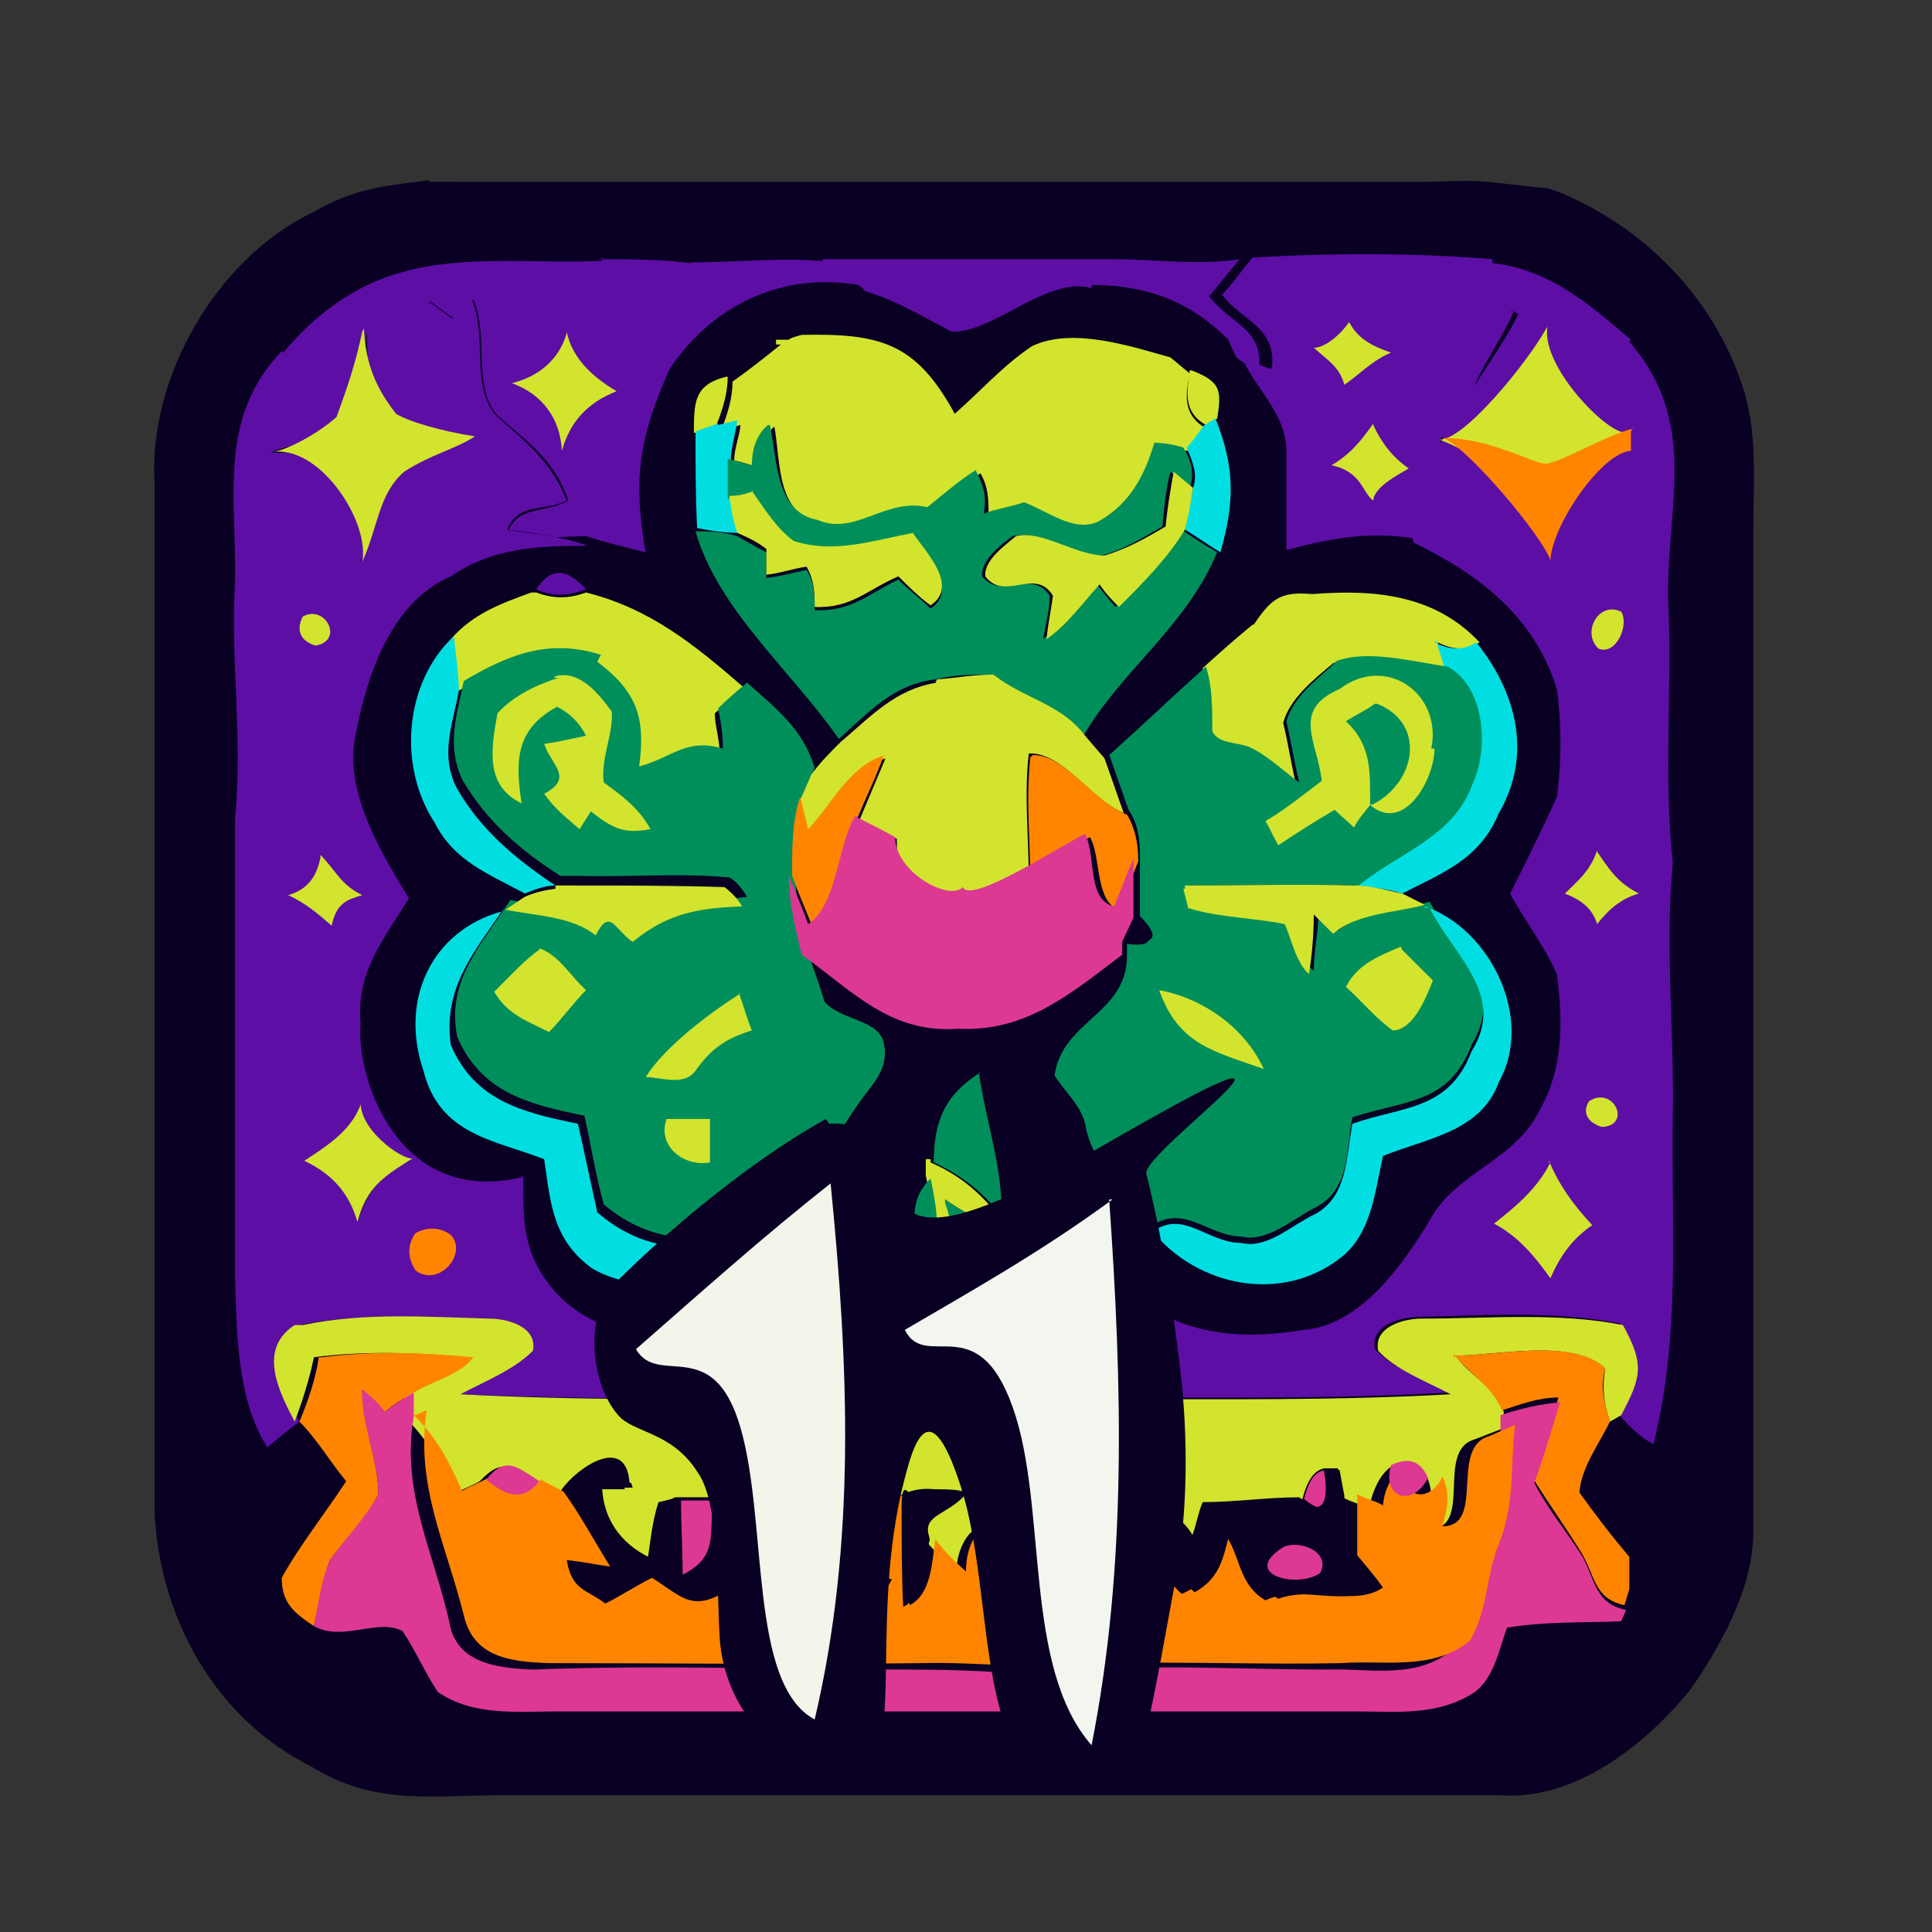 <?xml version="1.0" encoding="UTF-8"?>
<svg id="_Слой_1" data-name=" Слой 1" xmlns="http://www.w3.org/2000/svg" version="1.1" viewBox="0 0 120 120">
  <rect x="0" y="0" width="120" height="120" fill="#333333" stroke="none"/>
  <defs>
    <style>
      .cls-1 {
        fill: #dd3893;
      }

      .cls-1, .cls-2, .cls-3, .cls-4, .cls-5, .cls-6, .cls-7, .cls-8, .cls-9 {
        stroke-width: 0px;
      }

      .cls-2 {
        fill: #090023;
      }

      .cls-3 {
        fill: #ff8500;
      }

      .cls-4 {
        fill: #00dee1;
      }

      .cls-5 {
        fill: #f2f6ef;
      }

      .cls-6 {
        fill: #5d0ea5;
      }

      .cls-7 {
        fill: #f3f4ea;
      }

      .cls-8 {
        fill: #008f5a;
      }

      .cls-9 {
        fill: #d2e42e;
      }
    </style>
  </defs>
  <path class="cls-2" d="M26.7,11.3h61.5c2.5,0,4.6-.4,7,.8-2.5.5-4.8.4-7.2.4h-53.6c-3.8,0-7.4.4-11.2-.7,1.2-.3,2.3-.5,3.5-.5h0Z"/>
  <path class="cls-2" d="M26.7,11.3c3.8,0,8.2.3,11.4.3h47.8c2.2,0,4.4.1,6.5-.3,1.2.1,2.5.3,3.8.4l.8.3c5.2,2.2,9.4,6.5,11.2,11.9,1,2.9.7,6.1.7,9.1v61.9c.1,3.5-1.9,7.1-3.8,9.9-2.7,3.4-7.2,7.1-12,6.7H31.3c-4.4,0-8,.7-12-1.8-6-3-9.4-9.3-9.7-15.8V30c-.4-6.5,3.8-13.9,9.8-16.8,2.7-1.5,4.1-1.6,7.2-2h0Z"/>
  <path class="cls-3" d="M96.4,11.7l.8.3-.8-.3Z"/>
  <path class="cls-2" d="M59.6,14.3c1.6,1,3.3.7,5,.5.4.5,1,1,1.4,1.4h-11.3c1.5-1,3-1.6,4.8-1.9h.1Z"/>
  <path class="cls-2" d="M52.1,16.1h-.8c-1.1-2.2,1.8-2,.8,0Z"/>
  <path class="cls-2" d="M53.8,16.2h-.8c-.8-2.2,2-2,.8,0Z"/>
  <path class="cls-2" d="M67.7,16.2h-.8c-1.2-1.9,1.6-2.2.8,0Z"/>
  <path class="cls-2" d="M69.6,16.1h-.8c-1.1-2,1.9-2.2.8,0Z"/>
  <path class="cls-6" d="M37.3,16.1c2,0,4,0,6,.3.1,1,.3,1.9.5,2.9-.8,1.2-3.1,2.6-2,4.2-1.9,4.4-2.3,6.8-1.5,11.4-1.2-.3-2.5-.7-3.7-1-1.6-.5-3.4-.8-5-1,.7-1.5,2.2-1,3.7-1.8-.8-2.5-2.6-3.7-4.4-5.3-1.6-1.8-.5-4.9-1.5-7.2-.4.4-.8.8-1.2,1.2-.5-.4-1-.7-1.5-1.1-.4,1.2-1.5,3-.8,4.2,1.5,1.5,4.9,1.5,3.8,4.2-2,4.1-11,16.8-5.5,0-.7-1.2-1.5-3.7-1.4-6.5-.3,1.9,0,5.3-.7,7.2-.8,0-3.4-1.5-4.4-1.4.8-1.9,1.4-2.7-.1-4.5,1.9-2.3,4.4-4.2,7.4-5,3.8-1.1,8.5-.5,12.4-.7v-.3Z"/>
  <path class="cls-6" d="M51.1,16.1h18.1c2.6,0,5.2.4,7.8,0-.7.8-1.2,1.5-1.9,2.3,1.4,1.8,3.4,2,3.1,4.6-.8-.3-1.5-.8-2.2-1.5-2.3-2.5-5-3.3-8.5-3.4-2.7-1-6.1,2.9-8.7,2.7-1.9-1-3.7-2-5.7-2.6-4.8-.8-9,1.2-11.7,5.2-1.2-1.6,1.2-3,2-4.2-.3-1-.4-1.9-.5-2.9,2.7,0,5.2-.3,7.9-.1h.3Z"/>
  <path class="cls-6" d="M92.3,16.3c3.8.3,6.3,2.5,9,4.8-.5.5-1.1,1-1.6,1.4.3,1.2,2.6,5.6,2.9,6.8l-4.5,4.4c-.8-1.8-2,3.8-3,2.2-2.6,1.4-2.2-6-6.4-6.3.4-2.6,4.6-7.8,5.6-10.1-1.5-.8-3-.7-4.5-.7s-1.5.3-2.2,1.4c.5.7,1,1.5,1.4,2.3,0,3.7-1.2,7.8-.4,11.3-3-.4-5.9,0-8.7.8v-6.5c0-2.7-2.2-4-3.1-6.7.7.8,1.4,1.4,2.2,1.5.3-2.6-1.8-2.9-3.1-4.6.7-.7,1.2-1.5,1.9-2.3,4.9-.3,10.1-.3,14.9.1v.3Z"/>
  <path class="cls-2" d="M53.6,18.1c-.5.5-1.1,1.1-1.6,1.6-1.4,0-1.5-.3-2,1.1h-.8c1-2.2-1.8-1.9-.8.3-1,.8-1.9,1.5-3,2.3-2,.5-2.2,1.6-2,3.5,0,2,0,4,.1,6,1.5,4.9,6,8.7,8.9,12.9-.7.7-1.2,1.4-1.8,2-.7-2.5-2.5-3.7-4.2-5.3-2.9-2.7-5.9-4.9-9.8-5.9-1.1-1.2-2.2-1.4-3.1,0-1.9.7-3.7,1.4-5,2.9-3.1,2.9-3.5,8-1.2,11.6,1.2,2.3,3.4,3.1,5.6,4.4l-1.2.8c-4.5,1.4-6.4,5.7-4.9,9.9,1,3.8,4.2,4.2,7.5,5.5.4,2.7.5,5,3,6.8,3.7,2,9,1,11.4-2.5,1.9-2.3,3.1-5,4.9-7.5.8-1.1,1.6-1.9,1.4-3.5-.1-1.6-2.7-1.5-3.7-2.6-.4-1-.7-2-1-3.1,3.1,2.3,5.5,4.9,9.7,4.6,4.2.1,7-2.2,10.1-4.6,0,3.7-4.1,4.1-4.5,7.6.7,1.1,1.6,1.8,1.9,3,.5,2.5,2.6,4.5,4.2,6.3,2.9,3.4,8,4.5,11.7,1.6,1.9-1.5,2-4.1,2.6-6.3,2.7-1,6.1-1.5,7.2-4.6,2.2-4-.5-9.5-4.6-10.9l-1.4-.7c2.5-1.5,4.8-2.3,6-5,2-3.7,1.1-7.5-1.4-10.6-2.7-3.1-6.4-3.4-10.4-3-2,0-2.7.4-3.7,2-1.1.8-2.2,1.8-3.1,2.7-2,1.8-4,3.7-6,5.5l-1.2-1.4c2.5-4.1,6.4-6.8,8.3-11.4,1.1-3,1-5.3-.3-8.3.3-1.8,0-2.3-1.6-3l-1.2-1c0-2-3.4-1.8-4.8-2.5v-1.6c3.4,0,6.1,1,8.5,3.4,1,2.7,3.3,4,3.1,6.7v6.5c2.9-.8,5.7-1.4,8.7-.8,4.1,2,7.5,4.6,8.9,9.1.3,2.2.3,4.5,0,6.7-.7,2-1.9,4.1-2.9,6,.8,1.8,1.9,3.3,2.9,5,.4,3,.4,5.9-1.1,8.5-1.6,3.3-5.2,4-6.8,6.8s-4.2,6.5-7.8,6.8c-3.3.5-6.3.5-9.1-1.1-2.6-1-3.8-3.1-5.9-4.6.4,3.5.4,6.8,2.5,9.9h-4c-.8-1.9-1.8-3.8-1.8-5.9-.3-1.8.3-3.5-1-4.8v-.8c.3-2.9-.8-6-1.2-8.9-2.3,1.4-3,3-2.9,5.6v1c-1.6,1.6-1.1,3.1-.7,5v1c.1,0,0,.7,0,.7l-.3.7c-1,2-1.5,4.2-2,6.4h-3.8c1.1-3.1,2-6.3,1.9-9.7-1.9,1.5-3.7,3.7-6,4.8-4,1.1-8.2,1.5-11.9-.7-3-1.2-3.7-4.9-5.6-7.4-1.1-1-2.6-1.4-4-2l-.5-.4c-1.4-2.7-3.1-4.8-2.7-8.2-.3-3.3,1.4-5.3,3-7.8-1.6-3-4.1-6.8-3.3-10.2.7-3.7,2.2-8.2,5.9-9.8,2.6-1.8,5.5-1.8,8.5-1.9,1.2.4,2.5.7,3.7,1-.8-4.6-.4-7.1,1.5-11.4,2.7-4,7-6,11.7-5.2l.4.3Z"/>
  <path class="cls-2" d="M67.9,18v1.6c1.4.7,4.9.4,4.8,2.5-2.6-.5-6.1-1.9-8.6-.7-1.8,1.2-3,3-4.8,4.2-2.5-4.2-4.6-5-9.5-4.9.5-1.4.8-1.1,2-1.1.5-.5,1.1-1.1,1.6-1.6,2,.5,3.8,1.6,5.7,2.6,2.6.1,6-3.5,8.7-2.7h0Z"/>
  <path class="cls-6" d="M26.6,18.7c.5.4,1,.7,1.5,1.1.4-.4.8-.8,1.2-1.2,1,2.3-.1,5.3,1.5,7.2,1.8,1.6,3.5,2.9,4.4,5.3-1.5.7-3,.1-3.7,1.8,1.8.3,3.4.4,5,1-3,0-5.9.1-8.5,1.9-3.7,1.6-5.2,6.1-5.9,9.8-.8,3.5,1.6,7.4,3.3,10.2-1.6,2.6-3.3,4.6-3,7.8-.3,3.3,2.3,11.4,10.1,9.5-3.7,4.9-10.1-1.4-10.2-3.7-.3,1.8-1.8,2-3.4,2.7,2,0,2.9,2,3.3,3.8.7-2.2,1.6-2.9,3.5-4,1.2.7,5.2,3.3,6.8,1.1,0,2.2,0,3.4.5,4.8,1.1,2.9,3.8,4.8,6.8,5,3,.3,4.8-.3,7-.8,2.3-1.1,4.1-3.1,6-4.8.3,3.4-.8,6.5-1.9,9.7-7.5,0-15,0-22.5-.3,1.5-.8,3.4-1.5,4.5-2.7.3-1.5-1.6-2-2.7-2-3.8,0-7.8-.4-11.6.4-2.5,1.5-1.1,4,0,6-.7.5-1.4,1.1-2,1.6-1.9-3-1.9-7.2-2-10.6v-28.5c.5-4.9-.3-9.8,0-14.7.1-5.2-1.1-10.1,2.9-14.3,1.6,1.9,5.6,3.3,4.8,5.3-.3.5-2.7-.1-5.5,1,1.9.3,5.2-1.8,6.3-1.2,1.1,1.6-.3,5.9-.7,8,1.6-.8,1.2-4.6,3.3-5.3,1.2-.7,2.9-1.2,3.7-2.3,0-2.3-2.3-2.7-3.8-4.2-.7-1.4.4-3,.8-4.2h.3Z"/>
  <path class="cls-6" d="M89.5,18.7c1.6,0,3.1-.3,4.5.7-1,2.3-2.7,4.1-3,6.7-.5.4-1.1.8-1.6,1.2.7,1.4,3.3,1.6,4.5,2.2.5,1.4.7,4.8,2.2,5.3,1-1.5,1.4-3.3,1.9-5,1.2-.7,2.6-1.4,3.8-2l-.7-1.1-1.1-.7c-.1-1.2-.3-2.5-.5-3.5.5-.4,1.1-.8,1.6-1.4,4.4,5,2.5,9.9,2.5,15.9.3,5.6-.3,11,.3,16.6-.5,5.3.1,10.5,0,15.7-.1,7.1.5,13.6-1.2,20.4-.8-.4-1.5-1.1-2.2-1.9,1.4-2.5,1.5-3.3.1-5.6-4.1-.8-8.5-.5-12.5-.4-1.1,0-3,.5-2.7,2,1.1,1.2,3.1,1.9,4.5,2.7-7.1.4-14.3.3-21.4.3-2-3.1-2-6.4-2.5-9.9,2,1.5,3.4,3.7,5.9,4.6,3,1.6,6,1.6,9.1,1.1,3.5-.3,6.1-4,7.8-6.8,1.6-3,5.3-3.7,6.8-6.8,1.5-2.6,1.5-5.5,1.1-8.5-.8-1.8-2-3.3-2.9-5,1-2,2-4,2.9-6,.3-2.2.3-4.5,0-6.7-1.4-4.5-4.8-7.1-8.9-9.1-.7-3.7.5-7.6.4-11.3-.4-.8-.8-1.6-1.4-2.3.7-1.1.8-1.5,2.2-1.4h.5Z"/>
  <path class="cls-2" d="M49.1,21h-.8c-1-2,1.8-2.3.8,0Z"/>
  <path class="cls-9" d="M22.6,20.4c.1,1.8.5,3.4,2,5.3.8.5,2.9,1.1,4.9,1.4-1.2.8-2.7,1.1-4.4,2.2-1.6,1.4-1.6,3.4-2.6,5.6.5-2.5-2.7-7.4-5.7-6.8,1-.1,3-1.2,4.1-2.2.7-1.9,1.2-3.4,1.6-5.3h0Z"/>
  <path class="cls-9" d="M35.2,20.6c.3,1.5,1.4,2.7,3.1,3.7-1.8.7-2.9,1.9-3.4,3.7-.1-2-1.2-3.5-3.1-4.2,1.6-.4,2.9-1.4,3.4-3.1Z"/>
  <path class="cls-9" d="M83.8,20c.5,1,1.4,1.5,2.6,1.9-1.2.5-2,1.4-2.9,2-.3-1.1-1-1.5-1.9-2.3.8,0,1.8-1,2.2-1.6Z"/>
  <path class="cls-9" d="M96.1,20.4c-.3,2.6,4.2,7,5,6.4-2.7.7-4.5,3.3-7.2,2.7-1.4-.5-2.7-1.5-4.5-2.2,1.5.1,5.5-4.8,6.7-7Z"/>
  <path class="cls-9" d="M48.2,21.1h.8c0-.1.8-.3.8-.3,4.9-.1,7.1.5,9.5,4.9,1.6-1.4,3-3,4.8-4.2,2.5-1.2,6.1,0,8.6.7l1.2,1c-.3,1.4-.4,2.6,1,3.4-.4.4-.8.8-1.1,1.4-.5,0-1.2,0-1.8-.3-.7,2-1.4,4-3.5,4.9-1.6.8-3.3-.5-4.6-1.2-.8.3-1.6.4-2.5.7,0-1.1,0-1.8-.5-2.7-1.1.7-2,1.4-3,2.3-2.6-.7-4.5,1.6-6.8.8-2.9-.4-2.6-3.8-3-6-.5.4-1,1.2-1,2.5-.5-.1-1-.3-1.5-.4,0-.7.3-1.4.4-2.2l-1.2.3c.4-1,.7-2,.7-3,1-.7,2-1.5,3-2.3h-.3Z"/>
  <path class="cls-9" d="M45.2,23.4c0,1-.3,2-.7,3l-1.4.5c0-1.9,0-3,2-3.5Z"/>
  <path class="cls-9" d="M74,23c1.8.7,1.9,1.2,1.6,3l-.7.4c-1.4-.8-1.2-2-1-3.4Z"/>
  <path class="cls-4" d="M44.6,26.4l1.2-.3c-.1.7-.3,1.4-.4,2.2v2.5c.1.8.4,1.6.5,2.3-.8,0-1.6-.1-2.6-.3-.1-2-.1-4-.1-6l1.4-.5h0Z"/>
  <path class="cls-8" d="M47.8,26.3c.5,2.2.3,5.5,3,6,2.3,1,4.2-1.4,6.8-.8,1-.8,1.9-1.6,3-2.3.5,1,.7,1.6.5,2.7.8-.3,1.6-.4,2.5-.7,1.4.5,3.1,1.9,4.6,1.2,2-1.1,2.9-2.9,3.5-4.9.5,0,1.2.1,1.8.3.5.8.7,1.6.4,2.5l-1.2-1c-.3,1.1-.4,2.3-.5,3.4-1.2.7-2.5,1.5-3.8,1.8-1.8,0-3.7-1.6-5.5-1.2-.7.5-2,1.5-1.9,2.5,1.2,1.5,3.1-.5,4.2,1.2,0,1-.3,1.9-.4,2.7,1.2-1.1,2.2-2.3,3.3-3.4.4.4.8,1,1.2,1.4,1.5-1.5,2.9-3,4.1-4.8.7.5,1.5,1,2.2,1.4-1.9,4.6-6,7.4-8.3,11.4-1.6-2-3.8-2.3-5.7-3.8-1.2,0-2.3,0-3.5.3-2.6.3-4.1,2-6,3.7-2.9-4.2-7.5-8-8.9-12.9.8,0,1.6,0,2.6.3.5.3,1.2.7,1.8,1v1.6c.8-.1,1.6-.3,2.5-.5.5.8.5,1.6.5,2.5,2.3.1,3.3-1,5.2-1.9.7.7,1.4,1.2,2,1.8,1.8-1.2-.3-3.3-1.1-4.5-2.6.4-4.9,1.4-7.4.5-1.1-.8-1.8-2.2-2.6-3.1-.5,0-1,0-1.5.3v-2.5c.5.1,1,.3,1.5.4,0-1.2.4-2,1-2.5h.1Z"/>
  <path class="cls-4" d="M74.8,26.4l.7-.4c1.2,3,1.2,5.2.3,8.3-.7-.4-1.5-1-2.2-1.4.1-.8.4-1.8.5-2.6.3-.8,0-1.6-.4-2.5.4-.4.8-1,1.1-1.4h0Z"/>
  <path class="cls-9" d="M85.3,26.4c.5,1.1,1.2,2,2.2,2.7-.7.4-2.2,1.2-2.2,2-.7-.5-.7-1.8-2.6-2.2,1.2-.7,1.9-1.6,2.6-2.6Z"/>
  <path class="cls-3" d="M101.3,26.8v1.2c-1.8.1-4.9,4.6-5,6.8-.5-1.5-5.2-7.1-6.7-7.6,3,0,5.6,1.6,6.4,1.6s3.8-1.8,5.5-2.2h-.1Z"/>
  <path class="cls-9" d="M72.9,29.3l1.2,1c-.1.8-.3,1.8-.5,2.6-1.1,1.8-2.6,3.3-4.1,4.8-.4-.4-.8-.8-1.2-1.4-1.1,1.2-2,2.5-3.3,3.4.1-1,.3-1.9.4-2.7-1.1-1.8-3,.4-4.2-1.2-.1-1,1.2-1.9,1.9-2.5,1.6-.4,3.7,1.2,5.5,1.2,1.4-.4,2.6-1.1,3.8-1.8.1-1.1.3-2.3.5-3.4Z"/>
  <path class="cls-9" d="M46.7,30.5c.8,1.1,1.5,2.3,2.6,3.1,2.5.8,4.8,0,7.4-.5.8,1.2,2.9,3.3,1.1,4.5-.7-.5-1.4-1.2-2-1.8-1.9.8-2.9,2-5.2,1.9,0-.8,0-1.6-.5-2.5-.8.1-1.6.4-2.5.5v-1.6c-.5-.4-1.1-.7-1.8-1-.3-.8-.4-1.6-.5-2.3.5,0,1-.1,1.5-.3h0Z"/>
  <path class="cls-6" d="M36.4,36.6c-1.1.4-2,.5-3.1,0,1-1.5,2-1.2,3.1,0Z"/>
  <path class="cls-9" d="M33.3,36.8c1.1.4,2,.4,3.1,0,4,1,6.8,3.3,9.8,5.9-.5.5-1.2,1.1-1.8,1.6,0,.8.3,1.6.3,2.5-2.3-.8-3.1.5-5.2,1.1.5-3,0-4.6-2.6-6.5-3.3-1-5.7,0-8.6,1.6,0-1.1-.1-2.2-.3-3.3,1.4-1.6,3.1-2.2,5-2.9h.1Z"/>
  <path class="cls-9" d="M81.5,36.9c-.4,2.2-1.9,2.2-3.7,2,1.1-1.6,1.6-2.2,3.7-2Z"/>
  <path class="cls-9" d="M81.5,36.9c3.8-.3,7.6,0,10.4,3-.8.5-1.6.5-2.6,0l-.4-.4.4.4.5,1.6c-2.2-.3-4.9-1.1-7-.3-1.2,1-2.7,2.2-3.1,3.7.3,1.2.5,2.6.8,3.8-1-.7-1.9-1.6-3.1-2.2-.7-.3-2-.1-2.3-1,0-1.4,0-2.6-.4-4,1.1-1,2-1.8,3.1-2.7,1.8,0,3.4,0,3.7-2Z"/>
  <path class="cls-9" d="M18.8,38.3c1.4-.8,2.6,1.5.8,1.8-1-.3-1.2-1-.8-1.8Z"/>
  <path class="cls-9" d="M100.7,38c.5.8-.3,2.7-1.4,2.3-1.1-1,0-3,1.4-2.3Z"/>
  <path class="cls-1" d="M88.7,39.5l.4.4-.4-.4Z"/>
  <path class="cls-4" d="M28.2,39.6c.1,1.1.3,2.2.3,3.3-.4,2.2-1.2,4-.1,6.1,1.5,2.6,3.7,4.4,6.1,6-.7,0-1.4.3-1.9.5-2.2-1.2-4.4-2-5.6-4.4-2.3-3.5-1.9-8.7,1.2-11.6Z"/>
  <path class="cls-1" d="M30,40.3h0Z"/>
  <path class="cls-4" d="M89.1,39.9c1,.5,1.8.5,2.6,0,2.5,3.1,3.5,7,1.4,10.6-1.2,2.9-3.5,3.7-6,5-1-.3-1.9-.4-2.9-.5,2.7-2,5.9-2.9,7.1-6.4,1-2.2.7-6-1.6-7.2l-.5-1.6h0Z"/>
  <path class="cls-8" d="M37.1,41.1c2.5,1.9,3,3.5,2.6,6.5,2-.5,2.9-1.8,5.2-1.1,0-.8-.1-1.6-.3-2.5.5-.5,1.2-1.1,1.8-1.6,1.8,1.6,3.5,2.9,4.2,5.3l-.7,1.6c-.7,1.6-.7,3.3-.5,4.9,0,1.8.4,3.3.8,4.9.3,1.1.7,2,1,3.1,1,1.2,3.4,1.1,3.7,2.6.3,1.5-.5,2.3-1.4,3.5-1.8,2.5-3,5.2-4.9,7.5l-1.2-.7c-3,2.6-7,2.2-9.9-.3-.5-1.8-.8-3.7-1.2-5.5-3.4-.7-6.4-1.4-7.9-4.9-.7-3.5,1.5-5.7,3.3-8.5,1.9.4,4.1.4,5.6,1.6,1-1.8,1.2-.3,2.3.4,2.2-1.6,4.1-1.9,6.8-2.2-.3-.5-.7-1-1.1-1.2-3.1-.3-6.3,0-9.4-.1h-1.1c-2.5-1.6-4.6-3.4-6.1-6-1-2.2-.3-4,.1-6.1,2.7-1.6,5.3-2.7,8.6-1.6h-.1Z"/>
  <path class="cls-8" d="M82.9,41.1c2-.8,4.8,0,7,.3,2.3,1.2,2.6,5,1.6,7.2-1.2,3.4-4.4,4.2-7.1,6.4-3.5-.1-7.1,0-10.6,0l.3,1.2c1.9.7,4,.5,6,1,.3,1.1.7,2.5,1.5,3.1,0-1.2.3-2.5.3-3.7.4.4.8.8,1.2,1.2,1.5-1.2,3.8-1.2,5.7-1.8,1.5,2.9,4.8,5.3,2.6,8.9-1.4,3.7-4.1,3.4-7.4,4.5-.4,1.9-.1,4.5-2.3,5.6-1.4.7-3,2.2-4.6,1.8-2,0-3.5-2-5.5-.7-1.6-1.8-3.8-3.8-4.2-6.3-.3-1.2-1.2-1.9-1.9-3,.5-3.5,4.6-3.8,4.5-7.6v-.8c1.9.3,2-.3.8-1.5v-3.7c0-1.1-.1-2-.7-2.9-.4-1.1-.8-2.3-1.2-3.4,2-1.8,4-3.7,6-5.5.4,1.2.4,2.6.4,4,.3.8,1.6.7,2.3,1,1.1.5,2,1.4,3.1,2.2-.3-1.2-.5-2.5-.8-3.8.4-1.5,2-2.7,3.1-3.7h-.1Z"/>
  <path class="cls-9" d="M34.5,42c1.5-.4,2.7,1.1,3.5,2.2.1,1.4-.7,2.9-.5,4.4,1.1.8,2.2,1.6,2.9,2.9-1.6.3-2.3,0-3.7-1.1l-.7,1.1c-.8-.7-1.5-1.2-2.2-2.2,1.9-1,.4-1.8,0-3.1.8-.1,1.6-.3,2.6-.5-.4-.8-1-1.4-1.8-1.8-2.6,1.4-2.6,3.4-2.2,6-2.3-1.1-1.9-3.4-1.5-5.6,1-1.1,2.5-1.8,3.8-2.2h-.3Z"/>
  <path class="cls-9" d="M58.2,42.2c1.2-.1,2.3-.3,3.5-.3,1.9,1.5,4.2,1.8,5.7,3.8l1.2,1.4c.4,1.1.8,2.3,1.2,3.4-2-.8-3.8-3.8-5.9-3.7-.3,2.6,0,5.2,0,7.9s-.3,2.5-.4,3.7h-2.2c-.4-1.1-.8-2.2-1.4-3.1-.8.8-2.3,4.2-3.7,3.1-1-2.2-.4-4.1-.5-6.3-.8-.4-1.5-.8-2.3-1.2.5-1.2,1.1-2.6,1.6-3.8-2.2.8-3.1,3-4.8,4.6l-.5-2,.7-1.6c.5-.7,1.2-1.4,1.8-2,1.9-1.6,3.4-3.3,6-3.7h-.1Z"/>
  <path class="cls-9" d="M89.1,46.5c0,1.9-1.9,5.3-4,3.5,2.7-1.4,3.4-4.9.3-6.3-.5.4-1.2.7-1.8,1.1,1.6,1.5,1.5,3.1,1.5,5.2-.3.4-.7.8-1,1.4-.4-.4-.8-.7-1.2-1.1-1.2.7-2.3,1.4-3.5,2.2-.3-.5-.5-1-.8-1.5,1.2-.7,2.3-1.6,3.5-2.5-.3-2.5-1.9-4.4,1.1-5.7,2.9-2.2,6.4.3,5.7,3.7h.1Z"/>
  <path class="cls-8" d="M85.5,43.7c3.1,1.2,2.5,4.9-.3,6.3,0-2,.1-3.7-1.5-5.2.5-.3,1.2-.7,1.8-1.1Z"/>
  <path class="cls-3" d="M54.9,46.9c-.5,1.4-1.1,2.6-1.6,3.8-1.2,1.8-1.2,5.5-2.9,6.7-.4-1-.8-1.9-1.2-3,0-1.8,0-3.4.5-4.9l.5,2c1.5-1.6,2.6-4,4.8-4.6h-.1Z"/>
  <path class="cls-3" d="M64.1,46.9c2-.1,3.8,2.9,5.9,3.7.5.8.7,1.8.7,2.9-.4,1-.8,2-1.2,3-1.5-.5-1.1-3.3-1.8-4.5-1.5.7-2.5,1.8-3.7,2.9,0-2.6-.3-5.2,0-7.9h.1Z"/>
  <path class="cls-1" d="M53.3,50.8c.8.4,1.6.8,2.3,1.2,0,2.2,3.4,4,4.2,3.1.5,1.1,6.1-2.6,7.6-3.3.7,1.4.1,4.1,1.8,4.5.4-1,.8-2,1.2-3v3.7l-.7,1.5v.8c-3.3,2.5-6,4.8-10.2,4.6-4.2.3-6.5-2.3-9.7-4.6-.4-1.6-.8-3.3-.8-4.9.4,1,.8,1.9,1.2,3,1.8-1.2,1.8-4.8,2.9-6.7h.1Z"/>
  <path class="cls-9" d="M19.9,53.1c1,1,1.2,1.8,2.6,2.5-1,.3-1.6.5-1.9,1.9-.8-.7-1.6-1.4-2.7-1.9,1.4-.4,1.8-1.4,2-2.3h0Z"/>
  <path class="cls-9" d="M99.2,52.9c.7,1,1.2,1.9,2.6,2.6-1.1.3-1.9,1-2.6,1.9-.3-1-1-1.5-2-1.9.7-.7,1.6-1.4,2-2.7h0Z"/>
  <path class="cls-9" d="M34.5,55h1.1c3.1,0,6.3,0,9.4.1.4.3.8.7,1.1,1.2-2.7.1-4.6.4-6.8,2.2-1.1-.7-1.4-2.2-2.3-.4-1.5-1.2-3.7-1.2-5.6-1.6l1.2-.8c.7-.3,1.2-.4,1.9-.5h0Z"/>
  <path class="cls-9" d="M73.6,55c3.5,0,7.1-.1,10.6,0,1,0,1.9.3,2.9.5l1.4.7c-1.8.5-4.2.5-5.7,1.8-.4-.4-.8-.8-1.2-1.2,0,1.2-.1,2.5-.3,3.7-.8-.7-1.1-2.2-1.5-3.1-1.9-.4-4.1-.4-6-1l-.3-1.2h.1Z"/>
  <path class="cls-4" d="M31.3,56.4c-1.8,2.7-3.8,4.9-3.3,8.5,1.5,3.5,4.5,4.2,7.9,4.9.4,1.8.8,3.7,1.2,5.5,3,2.6,6.8,2.9,9.9.3l1.2.7c-2.6,3.3-7.9,4.5-11.4,2.5-2.5-1.8-2.6-4.1-3-6.8-3.1-1.2-6.5-1.5-7.5-5.5-1.5-4.4.5-8.7,4.9-9.9Z"/>
  <path class="cls-4" d="M88.5,56.3c4.1,1.4,6.8,7,4.6,10.9-1.1,3.1-4.5,3.5-7.2,4.6-.5,2.2-.7,4.8-2.6,6.3-3.7,2.9-8.9,1.8-11.7-1.6,1.9-1.4,3.4.7,5.5.7,1.6.4,3.1-1.1,4.6-1.8,2-1.1,1.9-3.5,2.3-5.6,3.1-1.1,6-.8,7.4-4.5,2.2-3.5-1.1-5.9-2.6-8.9h-.3Z"/>
  <path class="cls-2" d="M70.6,57.1c1.2,1.2,1,1.8-.7,1.5l.7-1.5Z"/>
  <path class="cls-9" d="M33.5,58.9c1.2.4,2,1.8,2.9,2.6-.8.8-1.5,1.8-2.3,2.6-1.4-.7-2.6-1.1-3.4-2.5,1-1,1.8-1.9,2.9-2.7Z"/>
  <path class="cls-9" d="M87.1,59l1.9,1.9c-.4,1-1.2,3.1-2.5,3.1-1.1-.8-1.9-1.8-2.9-2.7.7-1.4,2-1.9,3.4-2.5h0Z"/>
  <path class="cls-9" d="M45.9,61.7c.3.8.5,1.6.8,2.3-1.6.5-2.5,1.1-3.5,2.5-.7,1-2.2.4-3.1.4,1.2-1.9,4-4,5.9-5.2Z"/>
  <path class="cls-9" d="M72,61.5c2.7.5,5.3,2.3,6.5,4.9-3.1-1.1-5.3-1.5-6.5-4.9Z"/>
  <path class="cls-8" d="M60.8,66.6c.4,2.9,1.5,6,1.4,8.9-1.2-1.5-2.5-2.5-4.2-3.3,0-2.6.7-4.2,2.9-5.6Z"/>
  <path class="cls-9" d="M22.4,68.5c0,1.9,3,3.8,3.3,3.4-1.9,1.2-2.9,1.8-3.5,4-.5-1.8-1.6-3-3.3-3.8,1.2-.8,2.9-1.8,3.5-3.5Z"/>
  <path class="cls-9" d="M98.7,68.4c1.5-1,2.7,1.5.8,1.6-1-.3-1.2-1-.8-1.6Z"/>
  <path class="cls-9" d="M41.4,69.5h2.7v2.7c-1.6.3-3.3-1-2.7-2.7Z"/>
  <path class="cls-9" d="M57.8,72.2c1.8.8,3,1.8,4.2,3.3v.8c-1.2-.5-2.3-1.1-3.3-1.8.3.7.4,1.4.5,2,.7.4,1.5.7,2.2,1,.3,1.9,0,3.4-.7,5.2-.5-.4-1.1-.8-1.6-1.2-.5.5-1.2,1-1.8,1.5-.1-.8-.4-1.8-.5-2.6l.3-.7c.3-.1.3-.4,0-.7v-1c1.2-1.6.8-3.1.4-5v-1h.3Z"/>
  <path class="cls-9" d="M96.2,72.1c.7,1.6,1.5,2.7,2.7,4-1.2.8-2,1.9-2.6,3.3-1-1.4-2-2.6-3.5-3.4,1.4-1.1,2.7-2.2,3.5-3.8h-.1Z"/>
  <path class="cls-8" d="M57.8,73.2c.4,1.9.8,4-.5,5-.5-1.9-1-3.5.5-5Z"/>
  <path class="cls-8" d="M58.7,74.5c1,.7,2,1.2,3.1,1.8,1.2,1.4.7,3.1,1,4.8,0,2.2,1.1,4,1.8,5.9h-9.8c.5-2.2,1.1-4.4,2-6.4.1.8.4,1.8.5,2.6.5-.5,1.2-1,1.8-1.5.5.4,1.1.8,1.6,1.2.7-1.8,1-3.3.7-5.2-.7-.4-1.5-.7-2.2-1-.1-.7-.3-1.4-.5-2h0Z"/>
  <path class="cls-3" d="M25.8,76.6c.7-.4,1.5-.4,2.2.1,1.1,1.2-.8,3.3-2.2,2.2-.5-.8-.5-1.6,0-2.3Z"/>
  <path class="cls-4" d="M57.4,79.2c.1.4.1.5,0,.7v-.7Z"/>
  <path class="cls-9" d="M18.8,82.3c3.8-.8,7.8-.5,11.6-.4,1.1,0,3,.5,2.7,2-1.2,1.2-3,1.9-4.5,2.7,7.5.4,15,.3,22.5.3h17.6c7.2,0,14.3.1,21.4-.3-1.5-.8-3.4-1.5-4.5-2.7-.3-1.5,1.6-2,2.7-2,4.2,0,8.5-.4,12.5.4,1.4,2.5,1.1,3.3-.1,5.6l-.7.4c-.4-1.2-.5-2-.3-3.3-2-1.9-6.7-.8-9.3-.8,1,1.4,2.5,1.9,3,3.5v1l-1.8.7c-2.5.7,0,5.6-2.9,5.6.1-1.1.4-2,0-3.1-.5-1.1-1.2-1.4-2.3-.8-.7.5-1.1,1.4-1.4,2.6-.5-.3-1.1-.4-1.6-.7l-.3-1.8h-.7c-.7,0-1.2.7-1.5,1.9-2,0-4.1.3-6,.3-.3.7-.4,1.5-.7,2.2-1.2-2.6-5.7-3.3-7.8-1.8-.4,1-.7,1.9-1.1,2.9-.8-.5-1.1-2-1.5-2.9,0-.8-.3-1.8-.4-2.6-.7,0-1.1.7-1.2,1.6-.8,1-1,2-.3,3.1,0,1,0,1.9-.1,3l-.7-.4c-.3-1.1-.4-2.3-.7-3.4-.5.4-1,1.4-1,2.6-.7-.7-1.4-1.4-1.9-2,0-2,.8-2.6,2-2.7-1.2-.7-2.6-.7-3.8,0h-.8c-3,.4-6,.3-9,0h-4c0,.1-1,.3-1,.3-.4,1.2-.5,2.5-.7,3.7-1.9-.8-3.1-2.3-3.3-4.5h1.9c-.1-2.9-3.3-1-4.2.4-.5-.3-1-.5-1.5-.8-1.2-1-1.9-1.6-3.3-.1-.5.3-1.1.5-1.6.8-.8-1.8-1.6-3.4-3.1-4.8v-1.5c1.2-.7,2.9-1.1,3.8-2.2-3.1-.3-6.3-.4-9.4,0-.3,1.4-.7,2.7-1.2,4-1-1.9-2.3-4.5,0-6h.1Z"/>
  <path class="cls-3" d="M20,84.3c3.1-.4,6.3-.3,9.4,0-.8,1.1-2.6,1.5-3.7,2.2-.7.4-1.2.7-1.8,1.2-.4-.4-1-1-1.4-1.4,0,2.3,1,4.4,1,6.5-.7,1.5-2,2.7-3,4.1-.5,1.2-.7,2.7-1,4.1-1.2-.8-2-1.4-2-3,1.1-2,2.7-4,4-6-1-1.2-1.8-2.6-2.9-3.7.5-1.2,1-2.6,1.2-4h.1Z"/>
  <path class="cls-3" d="M90.4,84.2c2.6,0,7.4-1.1,9.3.8-.3,1.2-.1,2,.3,3.3-.7,1.4-1.8,2.9-1.9,4.4,1,1.4,2,2.7,3.1,4v2l-.3,1c-1.9-.4-1.8-1.8-2.7-3.3-1-1.6-2-3-3-4.6.7-1.6,1.1-3.4,1.6-5-1.2,0-2.3.4-3.5.8-.7-1.6-2-2.2-3-3.5v.3Z"/>
  <path class="cls-1" d="M22.5,86.3c.5.4,1,.8,1.4,1.4.5-.4,1.1-.8,1.8-1.2v1.5c-.8,4.6,1.2,8.3,2.2,12.7.4,2.6,2.9,2.9,5.2,3,7.6-.3,15.5,0,23.2,0s7.9.7,11.7,0c4.8-.3,9.7,0,14.4,0,2.7-.1,5.7.7,8-1.4,1.2-1.6,1-4.1,1.8-6,1-2.5.7-4.8,1-7.4v-1c1.2-.4,2.5-.7,3.7-.8-.5,1.6-1,3.4-1.6,5,.8,1.6,2,3,3,4.6.8,1.5.8,2.9,2.7,3.3l-.3.7c-2.3.1-4.8,0-7.1.4-.5,1.4-.8,3.1-2,4-2.3,1.5-4.8,1.2-7.4,1.2h-49.6c-2.5,0-5.2.3-7.4-1.2-.8-1.2-1.4-2.6-2.2-3.8-1.6-.8-3.7.7-5.5-.3.3-1.4.4-2.7,1-4.1,1-1.4,2.2-2.6,3-4.1,0-2.2-1.1-4.4-1-6.5Z"/>
  <path class="cls-3" d="M25.6,87.8c1.5,1.4,2.3,3,3.1,4.8.5-.3,1.1-.5,1.6-.8,1.1,1.1,2,1.5,3.3.1.5.3,1,.5,1.5.8,1.1,1.5,2,3.1,3,4.8-1-.1-1.9-.3-2.7-.4.1,1.6,1,1.6,2.2,2.5,1-.5,1.9-1.1,2.9-1.6,1.9,1.2,2.5,2.2,4.8.7.3-1.9.3-3.8.3-5.7h1c0,1.9,0,3.8.3,5.7h1.5c0-1.1-.7-2.7.5-3.5.7-.3,1.4-.3,2.2,0,.5,2.6.3,3.8,3.3,4.5.4-.5.7-1.1,1-1.6-1-.3-1.8-.4-2.7-.7,1.6-1.4,3.1-2,3-4.5h.8v6.8c1.4-.7,1.4-2.9,1.6-4.1.5.7,1.2,1.4,1.9,2,0-1.2.4-2.2,1-2.6.1,1.1.4,2.3.7,3.4l.7.4c1.2.5,2.5.5,3.8.5-.4-1.1-1.1-1.9-1.9-2.7,0-1,0-2,.1-3,.4.8.7,2.3,1.5,2.9.3-1,.7-1.9,1.1-2.9,0,1.6.3,3.3.5,4.9,1.4.3,2.5,1.8,3.4,0-.4-1-.8-1.8-1.2-2.6,1-.4,2-.8,3-1.2,0,1.6.1,3,1.5,4.2,1.8-1,1.8-2.5,2.3-4.1,1.4,1.2,1,3.4,2.9,4.5,2.2-.8,4.8.5,6.5-.7-.5-.7-1.1-1.4-1.6-2v-3.8c.5.3,1.1.4,1.6.7.1-1.2.7-2,1.4-2.6-.5,2,1.4,2.7,2.3.8.5,1.1.3,2,0,3.1,2.7,0,.4-4.9,2.9-5.6l1.6-.7c-.3,2.6,0,4.9-1,7.4-.8,1.9-.7,4.2-1.8,6-2.3,1.9-5.3,1.2-8,1.4-4.8.1-9.7-.1-14.4,0-4,.5-7.9-.1-11.7,0-7.8.1-15.5,0-23.2,0-2.2-.1-4.6-.3-5.2-3-1.1-4.4-3-8-2.3-12.7l-.7.3Z"/>
  <path class="cls-1" d="M33.5,92c-1.1,1.4-2.2.8-3.3-.1,1.2-1.5,1.9-.8,3.3.1Z"/>
  <path class="cls-2" d="M39.3,92.4h-1.9c.1,2.2,1.4,3.7,3.3,4.5,0-1.2.3-2.5.7-3.7h1c0,1.5,0,3,.1,4.5,2.3-1,1.5-2.7,1.9-4.8h1c0,1.9,0,3.7-.3,5.6-2.2,1.4-2.7.5-4.8-.7-1,.7-1.9,1.1-2.9,1.6-1.2-.7-1.9-.8-2.2-2.5,1,.1,1.9.3,2.7.4-1-1.6-1.9-3.3-3-4.8,1-1.4,4-3.4,4.2-.4h.1Z"/>
  <path class="cls-2" d="M63.6,91.2c0,.8.3,1.8.4,2.6,0,1,0,2-.1,3,.8.8,1.5,1.6,1.9,2.7-1.4,0-2.5,0-3.8-.5,0-1,0-1.9.1-3,1.1-.7,1.1-1.8.3-3.1.1-1.1.5-1.6,1.2-1.6Z"/>
  <path class="cls-1" d="M82.5,91.3c.4,1.4.4,3.4-1.5,1.8.3-1.2.7-1.8,1.5-1.8Z"/>
  <path class="cls-2" d="M82.5,91.3h.7l.3,1.6v3.8c.5.7,1.1,1.4,1.6,2-1.8,1.1-4.4-.3-6.5.7-1.9-1.1-1.5-3.3-2.9-4.5-.4,1.8-.4,3.3-2.3,4.1-1.4-1.2-1.4-2.6-1.5-4.2-1,.4-2,.8-3,1.2.4.8,1,1.8,1.2,2.6-1,1.6-2,.1-3.4,0-.1-1.6-.4-3.3-.5-4.9,2-1.5,6.5-.8,7.8,1.8.3-.7.4-1.5.7-2.2,2,0,4-.3,6-.3,1.8,1.6,1.8-.4,1.5-1.8h.4Z"/>
  <path class="cls-1" d="M86.4,91c1.1-.5,1.8-.3,2.3.8-1,1.9-2.9,1.2-2.3-.8Z"/>
  <path class="cls-1" d="M42.3,93.2h2c-.3,1.9.4,3.5-1.9,4.6,0-1.5-.1-3.1-.1-4.6Z"/>
  <path class="cls-2" d="M46.1,92.9c3-1,5.7-1,9,0,.1,2.5-1.4,3.1-3,4.5,1,.3,1.8.4,2.7.7-.3.5-.7,1.1-1,1.6-3-.7-1.6-1.2-2.3-3.8-.8-.3.4.8-.3,1.1-1.2.8-3,4.5-3,5.7h-1.6c-.3-1.9-.5-7.9-.5-9.8h0Z"/>
  <path class="cls-2" d="M56.7,92.9c.5,0,.8-.4,1.4-.4s2.2,0,1.8.4c-1.1,1.2-2.6,1.2-2.2,2.5,0,0,.1.3,0,.4-.3,1.4-.3,3.4-1.6,4-.1-2-.1-4.1-.1-6.1s.4-.8.8-.8h0Z"/>
  <path class="cls-1" d="M62.4,92.8c.8,1.4.8,2.5-.3,3.1-.7-1.1-.5-2.2.3-3.1Z"/>
  <path class="cls-1" d="M52.3,94.2l.7-.4.7.4v.8l-.7.4-.7-.4v-.8Z"/>
  <path class="cls-1" d="M68,94l.7-.4.7.4v.8l-.7.4-.7-.4v-.8Z"/>
  <path class="cls-3" d="M78.8,94.2q.4.4,0,0Z"/>
  <path class="cls-1" d="M79.7,96.1c1-.5,3,.3,2.3,1.6-1.4,1-5,.1-2.3-1.6Z"/>
  <path class="cls-1" d="M60.1,54.5"/>
  <path class="cls-1" d="M48,94.8l.7-.4.7.4v.8l-.7.4-.7-.4v-.8Z"/>
  <path class="cls-2" d="M51.4,69.8c7.5-.5-1.3,12.1,16.5,1.7,17.8-10.3,3,0,3.3,1.4,1,4,1.6,7.9,2.1,12.1s.5,8.9-.3,13.2-1,5.6-1.6,8.4-2.5,4-4.6,4.1c-6.4.3-4.9-11.4-7.1-18.3s-3.2-1.7-3.7.2c-2.1,9.2.6,17.6-3.5,18.4l-2.7-1.4c-3-1.6-4.9-4.6-5.1-7.9s0-8.4-1.4-10.3c-1.6-2.5-4-2.4-4.9-3.5-1.7-1.9-2.1-6.2-.3-8.1,4.1-4.1,9.2-8.1,13.2-10.3l.2.3Z"/>
  <path class="cls-7" d="M51.6,73.6c1.1,11.1,1.6,22.2-1,33.2-4.1-2.2-2.9-12.2-4.6-18.1-1.7-5.9-5.1-2.5-6.5-4.9,4-3.5,7.9-7,12.1-10.3v.2Z"/>
  <path class="cls-5" d="M68.9,74.6c.8,11.4,1.1,22.7-1.1,33.8-4.3-4.9-2.7-14.8-4.9-21-2.2-6.2-5.4-2.2-6.7-4.8,4.1-2.4,8.4-4.8,12.9-8.1h-.2Z"/>
</svg>